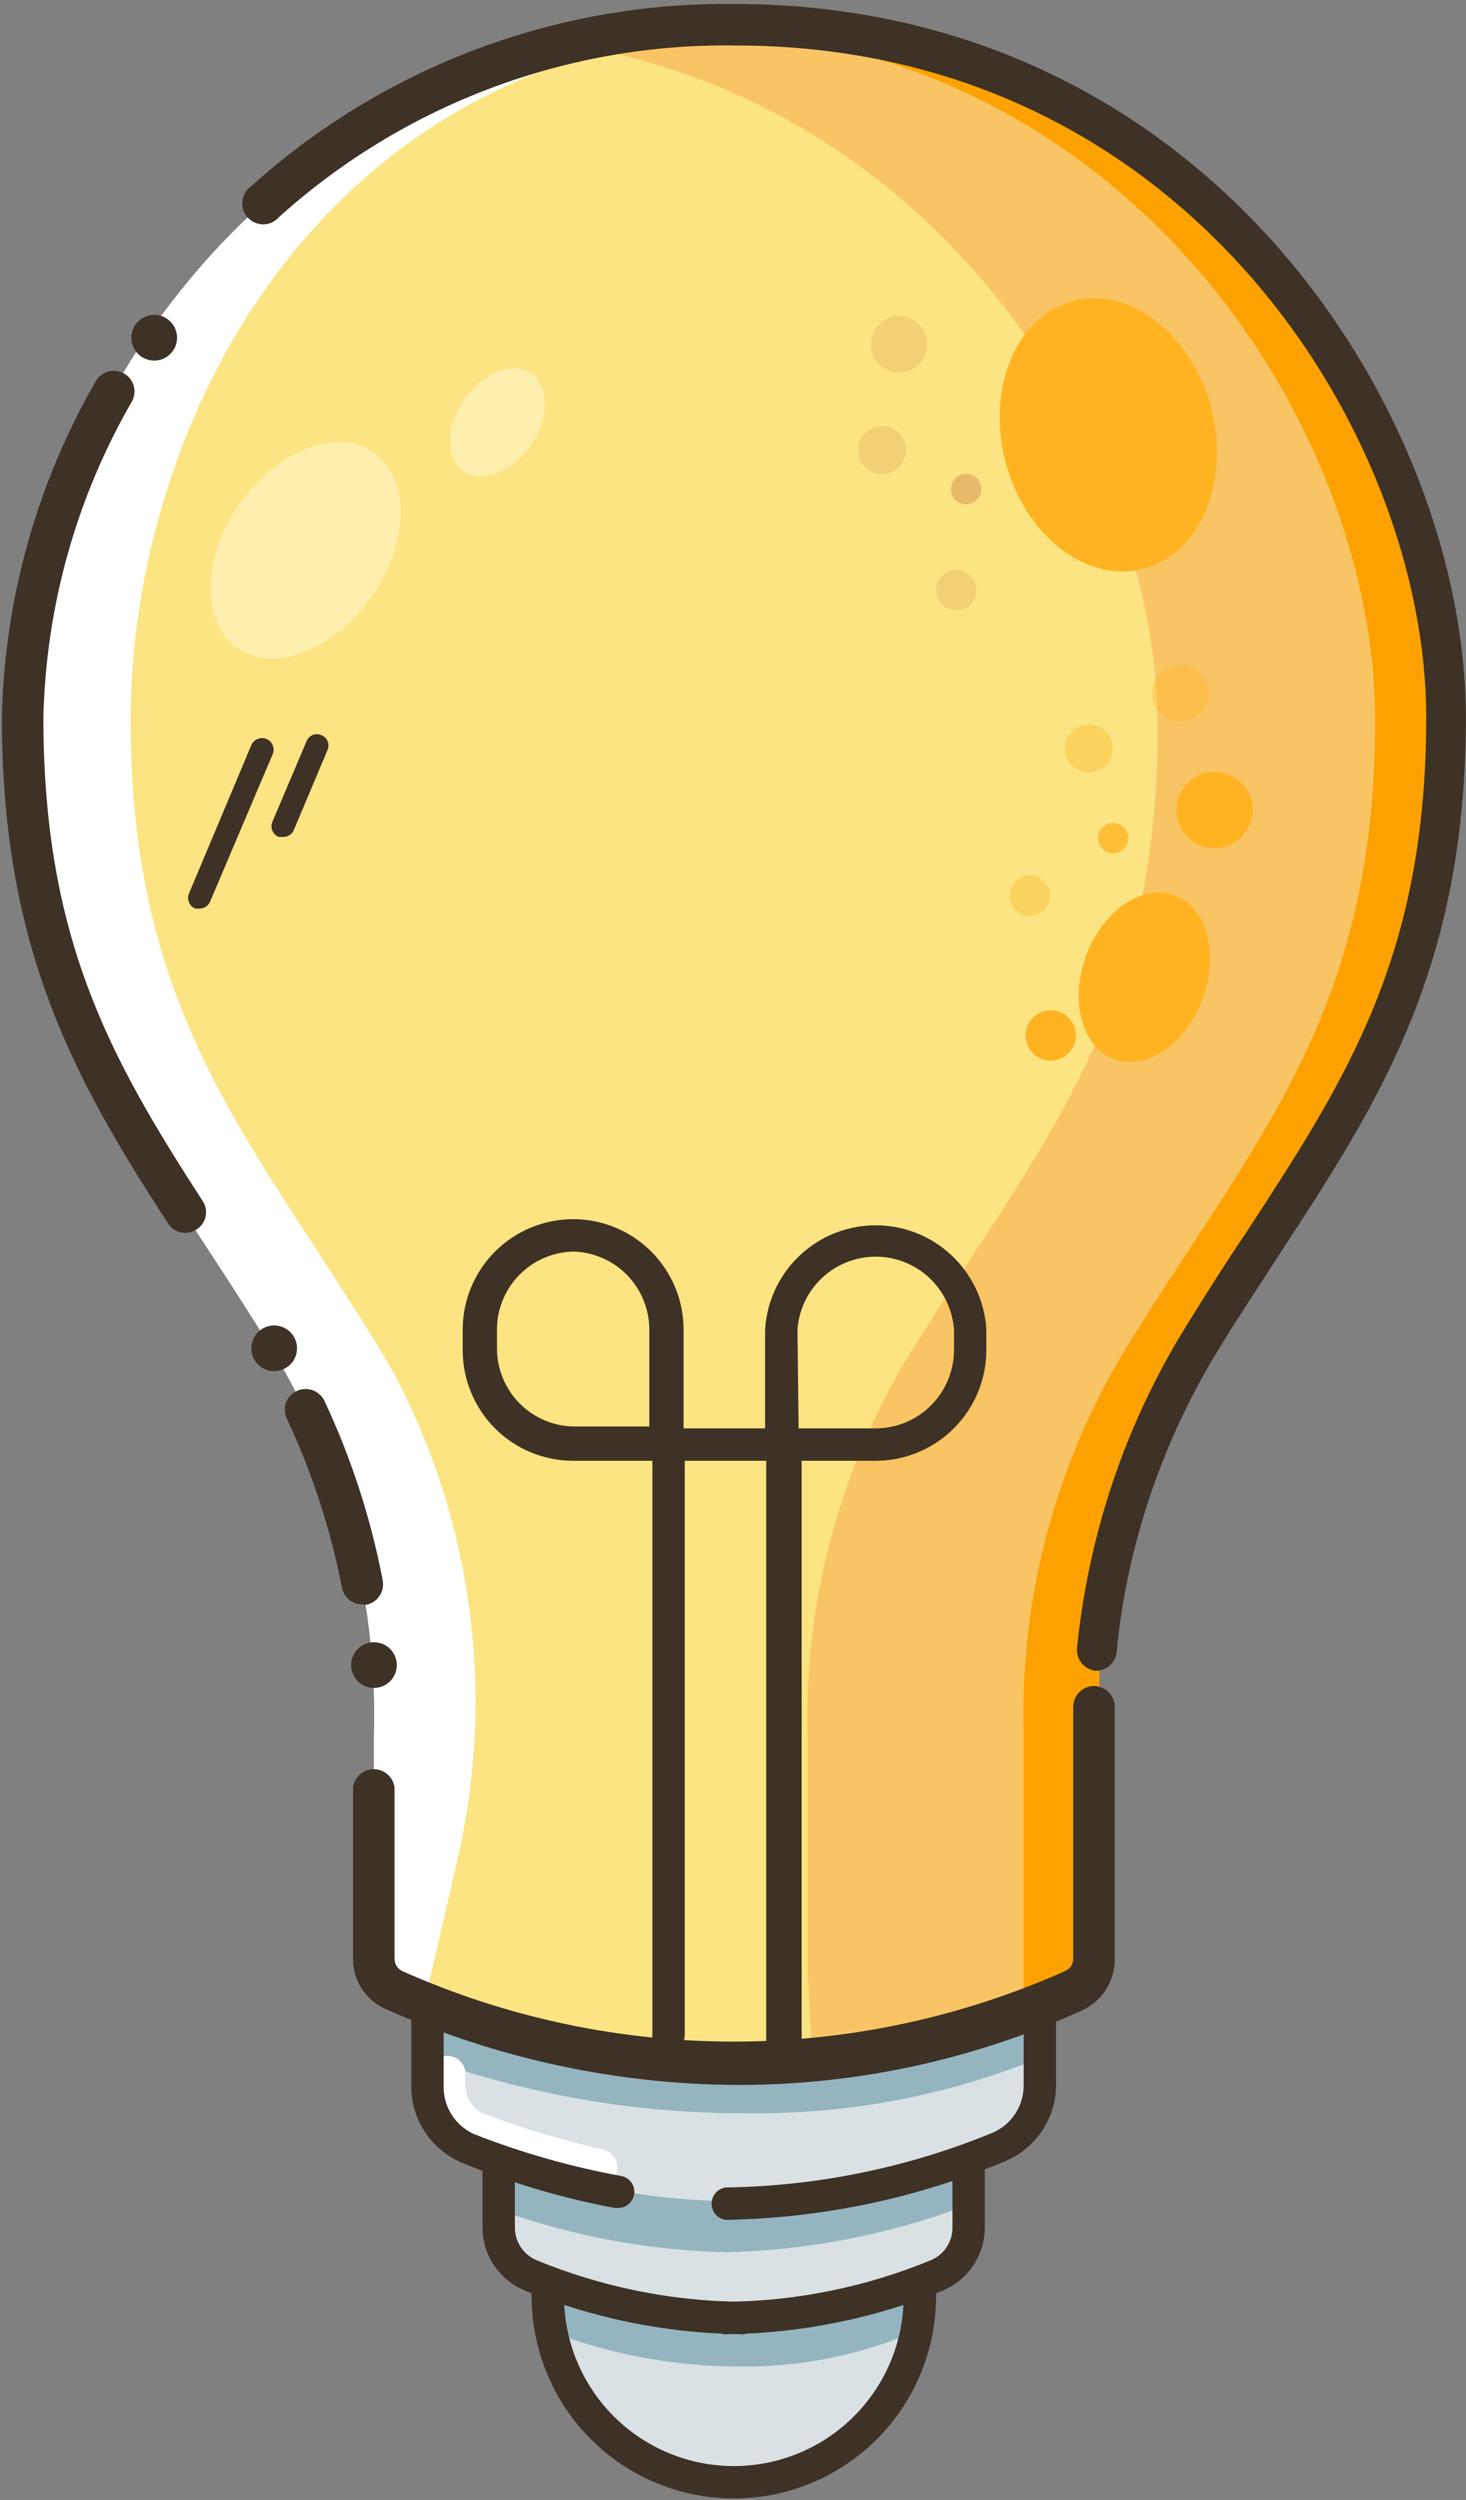 <svg width="251" height="428" viewBox="0 0 251 428" fill="none" xmlns="http://www.w3.org/2000/svg">
<rect x="0" y="0" width="251" height="428" fill="#808080" stroke="none"/>
<g clip-path="url(#clip0_335_1175)">
<path d="M74.461 343.51V356.558C74.453 358.845 75.125 361.082 76.39 362.987C77.656 364.892 79.458 366.379 81.569 367.256C82.807 367.779 84.242 368.366 85.807 368.889L86.589 370.78V380.892C86.585 382.651 87.103 384.372 88.079 385.836C89.054 387.299 90.442 388.44 92.067 389.113L94.871 390.156V392.635C95.242 400.839 98.76 408.582 104.693 414.255C110.626 419.93 118.517 423.096 126.724 423.096C134.931 423.096 142.823 419.93 148.755 414.255C154.689 408.582 158.207 400.839 158.578 392.635L159.621 389.83L161.512 389.113C163.136 388.44 164.525 387.299 165.499 385.836C166.475 384.372 166.993 382.651 166.989 380.892V370.845V371.563V369.41L172.402 367.322C174.512 366.444 176.314 364.957 177.58 363.053C178.845 361.148 179.516 358.91 179.509 356.623V343.575L74.461 343.51Z" fill="#D9E1E4"/>
<path d="M126.82 405.154C116.495 405.164 106.242 403.422 96.499 400C95.726 399.681 95.105 399.076 94.765 398.31C94.425 397.545 94.393 396.678 94.674 395.889C94.992 395.117 95.601 394.5 96.369 394.171C97.136 393.841 98.003 393.826 98.782 394.129C116.096 400.154 134.937 400.154 152.251 394.129C152.636 393.969 153.049 393.89 153.464 393.892C153.881 393.896 154.292 393.981 154.675 394.146C155.057 394.31 155.404 394.549 155.692 394.848C155.981 395.148 156.208 395.502 156.359 395.889C156.665 396.662 156.659 397.522 156.343 398.288C156.026 399.055 155.424 399.668 154.664 400C145.8 403.491 136.347 405.24 126.82 405.154Z" fill="#94B5BF"/>
<path d="M127.865 361.794C109.761 361.857 91.776 358.879 74.657 352.987C73.879 352.684 73.252 352.085 72.916 351.319C72.58 350.555 72.561 349.688 72.864 348.909C73.166 348.13 73.766 347.504 74.53 347.167C75.294 346.831 76.161 346.812 76.939 347.115C77.461 347.115 127.539 366.166 174.097 347.115C174.483 346.965 174.893 346.892 175.306 346.901C175.72 346.911 176.128 347.001 176.505 347.167C176.885 347.335 177.226 347.574 177.512 347.872C177.798 348.172 178.022 348.523 178.172 348.909C178.322 349.295 178.395 349.706 178.385 350.12C178.376 350.533 178.285 350.941 178.119 351.319C177.953 351.699 177.713 352.04 177.415 352.326C177.117 352.613 176.765 352.837 176.379 352.987C160.927 359.026 144.453 362.016 127.865 361.794Z" fill="#94B5BF"/>
<path d="M165.684 369.02V371.173V370.455V377.501L164.445 377.958C151.667 382.652 138.21 385.231 124.604 385.592C111.257 385.312 98.044 382.867 85.48 378.349V370.455L85.089 369.477C97.634 374.079 110.854 376.57 124.213 376.849L165.684 369.02Z" fill="#94B5BF"/>
<path d="M187.267 335.568V310.32C187.267 310.32 184.269 263.544 205.982 228.575C227.696 193.606 247.389 172.468 247.389 122.821C247.389 73.173 204.613 4.214 125.648 4.214C46.682 4.214 3.842 73.173 3.842 122.821C3.842 172.468 23.404 193.672 45.313 228.575C58.206 248.876 64.725 272.577 64.028 296.62V335.764C64.008 336.882 64.312 337.981 64.902 338.93C65.492 339.879 66.343 340.637 67.353 341.115C85.695 349.27 105.543 353.485 125.615 353.485C145.686 353.485 165.536 349.27 183.878 341.115C184.93 340.634 185.817 339.848 186.421 338.861C187.025 337.873 187.32 336.727 187.267 335.568Z" fill="#FBE481"/>
<path opacity="0.5" d="M203.828 230.126C190.935 250.427 184.417 274.128 185.114 298.172V337.315C185.111 338.436 184.791 339.534 184.192 340.48C183.592 341.427 182.736 342.184 181.724 342.665C168.198 348.806 153.781 352.748 139.013 354.344C139.013 349.711 138.622 344.035 138.296 337.315V298.172C137.501 274.144 143.952 250.433 156.814 230.126C178.528 195.222 198.221 174.084 198.221 124.372C198.221 79.878 163.857 19.987 99.824 7.983C107.603 6.488 115.508 5.745 123.429 5.765C202.46 5.765 245.235 74.724 245.235 124.632C245.235 174.542 225.478 195.222 203.828 230.126Z" fill="#F8A547"/>
<path d="M202.787 229.016C193.093 245.282 188.063 263.903 188.246 282.839C188.246 292.886 188.246 298.757 188.246 298.757L183.876 336.01C183.874 337.13 183.554 338.228 182.955 339.174C182.354 340.122 181.499 340.88 180.487 341.359C167.022 347.466 152.67 351.385 137.972 352.972C137.972 352.515 137.972 352.19 137.972 351.732C149.623 350.701 161.077 348.067 172.009 343.904C174.096 342.925 175.27 344.491 175.27 342.208V296.997C174.567 272.982 181.062 249.307 193.919 229.016C215.632 194.112 235.456 172.975 235.456 123.262C235.456 73.549 193.984 7.2 117.692 4.72C119.323 4.72 121.018 4.72 122.648 4.72C201.418 4.59 244.258 73.549 244.258 123.196C244.258 172.844 224.501 194.047 202.787 229.016Z" fill="#FCA100"/>
<path d="M45.313 229.029C58.194 249.312 64.712 272.988 64.028 297.009V336.153C64.036 337.281 64.365 338.383 64.978 339.331C65.59 340.279 66.459 341.032 67.483 341.502C80.995 347.583 95.392 351.46 110.128 352.985C110.128 352.529 110.128 352.202 110.128 351.746C98.419 349.761 87.02 346.252 76.221 341.306C74.069 340.329 72.83 344.503 72.83 342.22L78.569 317.299C84.707 289.618 80.849 260.657 67.679 235.553C66.505 233.4 65.201 231.247 63.832 229.029C42.183 194.059 22.36 172.923 22.36 123.209C22.36 73.496 54.116 7.212 130.734 4.733C129.169 4.733 127.473 4.733 125.778 4.733C107.606 4.466 89.615 8.374 73.19 16.155C56.764 23.937 42.342 35.385 31.033 49.618C14.113 70.481 4.555 96.352 3.842 123.209C3.842 172.923 23.599 194.059 45.313 229.029Z" fill="white"/>
<path d="M31.75 211.069C31.153 211.074 30.564 210.927 30.039 210.641C29.515 210.356 29.071 209.941 28.75 209.438C12.644 184.581 0.32 162.4 0.32 122.799C0.769 102.598 6.285 82.834 16.361 65.322C16.592 64.911 16.901 64.549 17.272 64.257C17.643 63.965 18.068 63.749 18.522 63.622C18.977 63.495 19.451 63.458 19.92 63.515C20.388 63.572 20.841 63.72 21.252 63.952C21.655 64.182 22.01 64.49 22.294 64.858C22.578 65.225 22.787 65.646 22.908 66.094C23.029 66.543 23.061 67.012 23 67.473C22.94 67.933 22.789 68.378 22.556 68.78C13.07 85.234 7.869 103.809 7.428 122.799C7.428 160.508 18.709 180.928 34.684 205.589C34.948 205.975 35.13 206.411 35.22 206.87C35.31 207.329 35.306 207.801 35.209 208.258C35.111 208.716 34.922 209.149 34.653 209.531C34.383 209.913 34.039 210.236 33.641 210.482C33.083 210.861 32.425 211.066 31.75 211.069Z" fill="#3E3126"/>
<path d="M187.593 286.038C186.664 285.939 185.81 285.481 185.214 284.763C184.617 284.043 184.325 283.12 184.397 282.188C184.928 276.923 185.777 271.694 186.941 266.532C190.111 252.416 195.645 238.939 203.307 226.67C206.634 221.319 209.828 216.232 213.154 211.337C230.499 184.785 244.192 163.778 244.192 122.807C244.192 74.595 203.112 7.789 125.973 7.789C97.143 7.353 69.214 17.84 47.79 37.147C47.459 37.536 47.048 37.85 46.586 38.068C46.124 38.285 45.621 38.402 45.11 38.409C44.599 38.416 44.093 38.314 43.624 38.11C43.156 37.905 42.737 37.603 42.395 37.223C42.053 36.844 41.796 36.395 41.641 35.908C41.486 35.421 41.438 34.906 41.498 34.399C41.558 33.891 41.725 33.403 41.99 32.965C42.254 32.528 42.609 32.152 43.03 31.863C65.681 11.462 95.172 0.33 125.647 0.678C207.415 0.678 250.973 71.594 250.973 122.807C250.973 165.93 236.041 188.766 218.761 215.187C215.632 220.08 212.241 225.104 208.981 230.453C201.764 242.072 196.54 254.818 193.526 268.163C192.427 273.021 191.643 277.946 191.18 282.907C191.068 283.777 190.641 284.577 189.98 285.153C189.319 285.73 188.47 286.046 187.593 286.038Z" fill="#3E3126"/>
<path d="M126.366 356.951C105.529 356.864 84.939 352.42 65.92 343.903C64.28 343.159 62.889 341.956 61.917 340.44C60.946 338.923 60.433 337.157 60.443 335.356V305.997C60.559 305.137 60.984 304.349 61.637 303.777C62.291 303.206 63.129 302.892 63.996 302.892C64.864 302.892 65.702 303.206 66.355 303.777C67.009 304.349 67.433 305.137 67.55 305.997V335.356C67.553 335.79 67.677 336.215 67.907 336.584C68.137 336.952 68.465 337.251 68.854 337.444C86.718 345.411 106.058 349.529 125.617 349.529C145.175 349.529 164.514 345.411 182.378 337.444C182.785 337.265 183.131 336.974 183.374 336.604C183.617 336.233 183.747 335.799 183.748 335.356V292.232C183.748 291.291 184.117 290.388 184.775 289.717C185.434 289.046 186.33 288.661 187.269 288.644C188.22 288.644 189.132 289.022 189.805 289.695C190.478 290.368 190.856 291.28 190.856 292.232V335.552C190.84 337.364 190.311 339.135 189.33 340.66C188.348 342.184 186.956 343.399 185.314 344.163C166.808 352.605 146.704 356.966 126.366 356.951Z" fill="#3E3126"/>
<path d="M62.005 274.677C61.185 274.676 60.391 274.388 59.76 273.865C59.129 273.341 58.701 272.613 58.549 271.807C56.605 261.797 53.429 252.068 49.094 242.841C48.896 242.421 48.783 241.966 48.761 241.503C48.739 241.038 48.809 240.575 48.966 240.139C49.124 239.703 49.366 239.302 49.679 238.959C49.992 238.616 50.369 238.339 50.789 238.143C51.646 237.74 52.627 237.693 53.519 238.01C54.41 238.327 55.141 238.985 55.55 239.839C60.147 249.624 63.498 259.947 65.526 270.567C65.699 271.492 65.502 272.448 64.978 273.229C64.454 274.009 63.644 274.553 62.722 274.742L62.005 274.677Z" fill="#3E3126"/>
<path d="M205.901 170.984C208.756 163.244 206.608 155.321 201.101 153.286C195.594 151.253 188.814 155.88 185.959 163.62C183.103 171.361 185.251 179.283 190.759 181.318C196.266 183.351 203.046 178.726 205.901 170.984Z" fill="#FFB320"/>
<path d="M207.937 145.189C211.538 145.189 214.457 142.269 214.457 138.665C214.457 135.062 211.538 132.141 207.937 132.141C204.335 132.141 201.416 135.062 201.416 138.665C201.416 142.269 204.335 145.189 207.937 145.189Z" fill="#FFB320"/>
<path opacity="0.75" d="M190.592 146.105C192.033 146.105 193.2 144.937 193.2 143.495C193.2 142.054 192.033 140.886 190.592 140.886C189.152 140.886 187.984 142.054 187.984 143.495C187.984 144.937 189.152 146.105 190.592 146.105Z" fill="#FFB320"/>
<path d="M179.898 181.58C182.276 181.58 184.202 179.652 184.202 177.274C184.202 174.895 182.276 172.967 179.898 172.967C177.522 172.967 175.595 174.895 175.595 177.274C175.595 179.652 177.522 181.58 179.898 181.58Z" fill="#FFB320"/>
<path opacity="0.35" d="M202.071 123.528C204.736 123.528 206.895 121.366 206.895 118.7C206.895 116.034 204.736 113.872 202.071 113.872C199.406 113.872 197.245 116.034 197.245 118.7C197.245 121.366 199.406 123.528 202.071 123.528Z" fill="#FFB320"/>
<path opacity="0.35" d="M186.422 132.261C188.69 132.261 190.529 130.421 190.529 128.151C190.529 125.881 188.69 124.041 186.422 124.041C184.152 124.041 182.312 125.881 182.312 128.151C182.312 130.421 184.152 132.261 186.422 132.261Z" fill="#FFB320"/>
<path opacity="0.35" d="M176.312 156.799C178.222 156.799 179.768 155.251 179.768 153.341C179.768 151.431 178.222 149.884 176.312 149.884C174.404 149.884 172.856 151.431 172.856 153.341C172.856 155.251 174.404 156.799 176.312 156.799Z" fill="#FFB320"/>
<path opacity="0.75" d="M165.423 86.345C166.864 86.345 168.031 85.176 168.031 83.735C168.031 82.294 166.864 81.126 165.423 81.126C163.983 81.126 162.815 82.294 162.815 83.735C162.815 85.176 163.983 86.345 165.423 86.345Z" fill="#E2AB63"/>
<path opacity="0.35" d="M153.945 63.767C156.611 63.767 158.771 61.606 158.771 58.94C158.771 56.273 156.611 54.112 153.945 54.112C151.282 54.112 149.121 56.273 149.121 58.94C149.121 61.606 151.282 63.767 153.945 63.767Z" fill="#E2AB63"/>
<path opacity="0.35" d="M151.013 81.187C153.281 81.187 155.121 79.347 155.121 77.077C155.121 74.807 153.281 72.967 151.013 72.967C148.745 72.967 146.905 74.807 146.905 77.077C146.905 79.347 148.745 81.187 151.013 81.187Z" fill="#E2AB63"/>
<path opacity="0.35" d="M163.726 104.475C165.635 104.475 167.181 102.927 167.181 101.017C167.181 99.108 165.635 97.559 163.726 97.559C161.817 97.559 160.27 99.108 160.27 101.017C160.27 102.927 161.817 104.475 163.726 104.475Z" fill="#E2AB63"/>
<path d="M133.929 352.58C133.564 352.58 133.202 352.507 132.866 352.366C132.529 352.224 132.224 352.016 131.969 351.755C131.714 351.493 131.513 351.184 131.38 350.844C131.246 350.504 131.182 350.141 131.19 349.775V250.088H117.236V348.666C117.134 349.329 116.799 349.933 116.291 350.369C115.782 350.805 115.135 351.045 114.465 351.045C113.795 351.045 113.147 350.805 112.639 350.369C112.131 349.933 111.795 349.329 111.693 348.666V250.088H98.131C93.115 250.088 88.306 248.096 84.759 244.547C81.213 240.999 79.221 236.186 79.221 231.169V227.646C79.221 222.628 81.213 217.816 84.759 214.267C88.306 210.719 93.115 208.726 98.131 208.726C103.146 208.726 107.956 210.719 111.502 214.267C115.048 217.816 117.04 222.628 117.04 227.646V244.543H130.995V227.646C131.278 222.811 133.398 218.268 136.919 214.947C140.439 211.624 145.098 209.773 149.937 209.773C154.778 209.773 159.434 211.624 162.955 214.947C166.477 218.268 168.596 222.811 168.879 227.646V231.169C168.863 236.125 166.911 240.879 163.438 244.415C159.966 247.95 155.248 249.986 150.296 250.088H137.255V349.775C137.261 350.192 137.176 350.605 137.004 350.984C136.831 351.364 136.577 351.7 136.259 351.969C135.94 352.237 135.565 352.432 135.163 352.538C134.76 352.644 134.338 352.659 133.929 352.58ZM136.732 244.543H149.774C151.544 244.56 153.298 244.227 154.939 243.563C156.58 242.9 158.073 241.919 159.333 240.676C160.594 239.433 161.596 237.953 162.283 236.322C162.97 234.69 163.329 232.939 163.337 231.169V227.646C163.101 224.252 161.586 221.074 159.098 218.753C156.611 216.433 153.338 215.142 149.937 215.142C146.536 215.142 143.263 216.433 140.775 218.753C138.288 221.074 136.774 224.252 136.537 227.646L136.732 244.543ZM98.131 214.271C94.698 214.354 91.429 215.755 89.001 218.184C86.573 220.614 85.172 223.885 85.089 227.319V230.842C85.088 234.333 86.452 237.687 88.888 240.186C91.325 242.686 94.642 244.132 98.131 244.217H111.172V227.646C111.173 224.155 109.809 220.801 107.373 218.302C104.936 215.803 101.619 214.356 98.131 214.271Z" fill="#3E3126"/>
<path d="M195.739 97.358C205.461 94.819 210.666 82.501 207.363 69.846C204.063 57.191 193.505 48.99 183.783 51.529C174.061 54.068 168.857 66.386 172.159 79.041C175.461 91.696 186.018 99.897 195.739 97.358Z" fill="#FFB320"/>
<path d="M102.565 374.365H101.913C94.748 372.764 87.726 370.582 80.916 367.841C78.289 366.957 76.076 365.142 74.695 362.739C73.313 360.335 72.859 357.508 73.417 354.793C73.516 353.967 73.932 353.212 74.577 352.688C75.222 352.166 76.046 351.913 76.873 351.987C77.282 352.02 77.681 352.133 78.045 352.324C78.409 352.513 78.731 352.773 78.993 353.089C79.254 353.406 79.45 353.772 79.567 354.165C79.685 354.558 79.722 354.971 79.677 355.379C79.156 360.599 82.742 361.903 82.938 361.903C89.544 364.406 96.321 366.434 103.217 367.971C104.035 368.158 104.747 368.66 105.198 369.368C105.65 370.075 105.805 370.933 105.629 371.755C105.507 372.481 105.132 373.14 104.572 373.618C104.011 374.095 103.301 374.359 102.565 374.365Z" fill="white"/>
<path d="M105.826 378.014H105.304C96.368 376.355 87.627 373.775 79.221 370.317C76.628 369.257 74.407 367.452 72.84 365.13C71.273 362.806 70.43 360.071 70.418 357.268V344.22C70.357 343.82 70.382 343.413 70.494 343.024C70.605 342.635 70.798 342.274 71.062 341.968C71.325 341.66 71.651 341.414 72.019 341.246C72.386 341.075 72.785 340.989 73.19 340.989C73.594 340.989 73.993 341.075 74.361 341.246C74.728 341.414 75.055 341.66 75.318 341.968C75.581 342.274 75.775 342.635 75.886 343.024C75.997 343.413 76.022 343.82 75.961 344.22V357.268C75.95 359.004 76.452 360.703 77.403 362.154C78.355 363.605 79.713 364.742 81.308 365.424C89.409 368.586 97.793 370.968 106.347 372.534C106.703 372.598 107.043 372.73 107.348 372.926C107.652 373.12 107.915 373.374 108.121 373.671C108.327 373.968 108.473 374.303 108.549 374.657C108.625 375.01 108.63 375.376 108.564 375.731C108.443 376.371 108.104 376.948 107.604 377.365C107.105 377.781 106.476 378.012 105.826 378.014Z" fill="#3E3126"/>
<path d="M124.212 380.045C123.55 379.944 122.946 379.608 122.51 379.099C122.074 378.591 121.834 377.943 121.834 377.272C121.834 376.602 122.074 375.954 122.51 375.447C122.946 374.938 123.55 374.601 124.212 374.5C139.877 374.284 155.362 371.119 169.856 365.17C171.463 364.499 172.836 363.367 173.799 361.915C174.763 360.462 175.273 358.759 175.269 357.016V343.968C175.207 343.568 175.232 343.159 175.343 342.77C175.455 342.381 175.648 342.021 175.911 341.714C176.174 341.408 176.501 341.161 176.868 340.992C177.236 340.823 177.636 340.735 178.039 340.735C178.444 340.735 178.844 340.823 179.211 340.992C179.578 341.161 179.904 341.408 180.167 341.714C180.431 342.021 180.625 342.381 180.736 342.77C180.846 343.159 180.872 343.568 180.811 343.968V357.016C180.794 359.825 179.941 362.566 178.362 364.89C176.783 367.213 174.548 369.014 171.942 370.063C156.81 376.389 140.611 379.777 124.212 380.045Z" fill="#3E3126"/>
<path d="M126.562 399.614C113.942 399.432 101.469 396.887 89.785 392.111C87.652 391.219 85.832 389.715 84.555 387.787C83.278 385.858 82.602 383.595 82.613 381.282V371.234C82.551 370.834 82.577 370.427 82.688 370.038C82.799 369.649 82.993 369.288 83.256 368.981C83.519 368.674 83.846 368.428 84.213 368.258C84.58 368.089 84.98 368.002 85.384 368.002C85.788 368.002 86.188 368.089 86.555 368.258C86.922 368.428 87.249 368.674 87.512 368.981C87.775 369.288 87.969 369.649 88.08 370.038C88.191 370.427 88.217 370.834 88.155 371.234V381.282C88.139 382.49 88.484 383.677 89.146 384.688C89.809 385.7 90.758 386.489 91.872 386.957C102.885 391.489 114.655 393.902 126.562 394.068C126.961 394.007 127.37 394.033 127.758 394.143C128.147 394.254 128.507 394.449 128.814 394.712C129.121 394.975 129.367 395.302 129.536 395.669C129.705 396.036 129.792 396.436 129.792 396.841C129.792 397.246 129.705 397.646 129.536 398.013C129.367 398.38 129.121 398.707 128.814 398.97C128.507 399.234 128.147 399.428 127.758 399.539C127.37 399.649 126.961 399.675 126.562 399.614Z" fill="#3E3126"/>
<path d="M124.733 399.614C124.334 399.675 123.925 399.649 123.537 399.539C123.148 399.428 122.788 399.234 122.481 398.97C122.174 398.707 121.928 398.38 121.759 398.013C121.59 397.646 121.503 397.246 121.503 396.841C121.503 396.436 121.59 396.036 121.759 395.669C121.928 395.302 122.174 394.975 122.481 394.712C122.788 394.449 123.148 394.254 123.537 394.143C123.925 394.033 124.334 394.007 124.733 394.068C136.62 393.904 148.367 391.492 159.357 386.957C160.477 386.496 161.432 385.708 162.095 384.695C162.758 383.682 163.099 382.492 163.075 381.282V371.234C163.013 370.834 163.039 370.427 163.149 370.038C163.261 369.649 163.454 369.288 163.717 368.981C163.981 368.674 164.307 368.428 164.674 368.258C165.043 368.089 165.442 368.002 165.846 368.002C166.25 368.002 166.65 368.089 167.017 368.258C167.384 368.428 167.711 368.674 167.974 368.981C168.237 369.288 168.431 369.649 168.542 370.038C168.652 370.427 168.678 370.834 168.617 371.234V381.282C168.624 383.585 167.955 385.84 166.692 387.765C165.427 389.691 163.626 391.203 161.51 392.111C149.826 396.887 137.353 399.432 124.733 399.614Z" fill="#3E3126"/>
<path d="M125.646 427.744C116.462 427.744 107.656 424.093 101.162 417.597C94.669 411.1 91.021 402.288 91.021 393.101C90.959 392.7 90.985 392.292 91.096 391.904C91.207 391.515 91.401 391.154 91.664 390.848C91.927 390.54 92.254 390.294 92.621 390.125C92.989 389.957 93.388 389.869 93.792 389.869C94.197 389.869 94.596 389.957 94.963 390.125C95.331 390.294 95.657 390.54 95.92 390.848C96.183 391.154 96.377 391.515 96.488 391.904C96.599 392.292 96.625 392.7 96.564 393.101C96.564 400.817 99.627 408.219 105.081 413.675C110.535 419.132 117.933 422.197 125.646 422.197C133.359 422.197 140.756 419.132 146.21 413.675C151.664 408.219 154.727 400.817 154.727 393.101C154.667 392.7 154.692 392.292 154.803 391.904C154.914 391.515 155.108 391.154 155.371 390.848C155.634 390.54 155.961 390.294 156.328 390.125C156.695 389.957 157.094 389.869 157.499 389.869C157.903 389.869 158.302 389.957 158.671 390.125C159.038 390.294 159.364 390.54 159.627 390.848C159.89 391.154 160.083 391.515 160.195 391.904C160.306 392.292 160.332 392.7 160.27 393.101C160.27 397.65 159.375 402.154 157.634 406.357C155.895 410.56 153.344 414.38 150.128 417.597C146.914 420.813 143.096 423.365 138.896 425.107C134.695 426.847 130.193 427.744 125.646 427.744Z" fill="#3E3126"/>
<path d="M46.942 234.75C49.102 234.75 50.854 232.998 50.854 230.836C50.854 228.673 49.102 226.921 46.942 226.921C44.781 226.921 43.029 228.673 43.029 230.836C43.029 232.998 44.781 234.75 46.942 234.75Z" fill="#3E3126"/>
<path d="M64.027 288.978C66.187 288.978 67.939 287.226 67.939 285.064C67.939 282.901 66.187 281.149 64.027 281.149C61.866 281.149 60.114 282.901 60.114 285.064C60.114 287.226 61.866 288.978 64.027 288.978Z" fill="#3E3126"/>
<path d="M26.403 61.735C28.563 61.735 30.315 59.982 30.315 57.821C30.315 55.659 28.563 53.906 26.403 53.906C24.242 53.906 22.49 55.659 22.49 57.821C22.49 59.982 24.242 61.735 26.403 61.735Z" fill="#3E3126"/>
<path d="M34.164 155.553H33.447C33.207 155.46 32.987 155.319 32.802 155.141C32.616 154.962 32.467 154.748 32.364 154.512C32.261 154.276 32.206 154.021 32.202 153.763C32.197 153.505 32.244 153.25 32.339 153.009L43.032 127.566C43.135 127.326 43.284 127.108 43.471 126.926C43.658 126.744 43.878 126.6 44.121 126.503C44.363 126.406 44.622 126.358 44.883 126.361C45.143 126.364 45.401 126.419 45.641 126.522C45.881 126.625 46.098 126.774 46.28 126.96C46.462 127.147 46.606 127.368 46.703 127.61C46.8 127.853 46.848 128.112 46.844 128.373C46.841 128.634 46.787 128.891 46.684 129.131L35.99 154.314C35.846 154.681 35.594 154.995 35.269 155.215C34.943 155.437 34.558 155.554 34.164 155.553Z" fill="#3E3126"/>
<path d="M48.444 143.283H47.726C47.486 143.19 47.267 143.049 47.081 142.871C46.895 142.691 46.746 142.478 46.644 142.242C46.54 142.006 46.485 141.75 46.481 141.492C46.476 141.235 46.523 140.979 46.618 140.739L52.486 126.908C52.579 126.668 52.72 126.449 52.9 126.265C53.08 126.081 53.295 125.936 53.533 125.838C53.771 125.74 54.027 125.692 54.284 125.697C54.541 125.701 54.795 125.758 55.03 125.864C55.27 125.957 55.488 126.098 55.672 126.278C55.856 126.458 56.001 126.673 56.099 126.912C56.197 127.15 56.245 127.405 56.24 127.663C56.236 127.92 56.179 128.174 56.073 128.409L50.335 142.043C50.187 142.421 49.925 142.743 49.586 142.964C49.248 143.187 48.848 143.298 48.444 143.283Z" fill="#3E3126"/>
<path d="M63.643 102.124C70.094 92.876 70.248 81.835 63.987 77.463C57.727 73.092 47.422 77.045 40.971 86.293C34.52 95.542 34.366 106.583 40.627 110.954C46.888 115.326 57.193 111.372 63.643 102.124Z" fill="#FFEFAE"/>
<path d="M90.832 76.259C94.047 71.65 94.116 66.141 90.986 63.956C87.855 61.77 82.711 63.735 79.496 68.344C76.281 72.953 76.212 78.462 79.343 80.648C82.473 82.833 87.617 80.869 90.832 76.259Z" fill="#FFEFAE"/>
</g>
<defs>
<clipPath id="clip0_335_1175">
<rect width="251" height="428" fill="white"/>
</clipPath>
</defs>
</svg>
